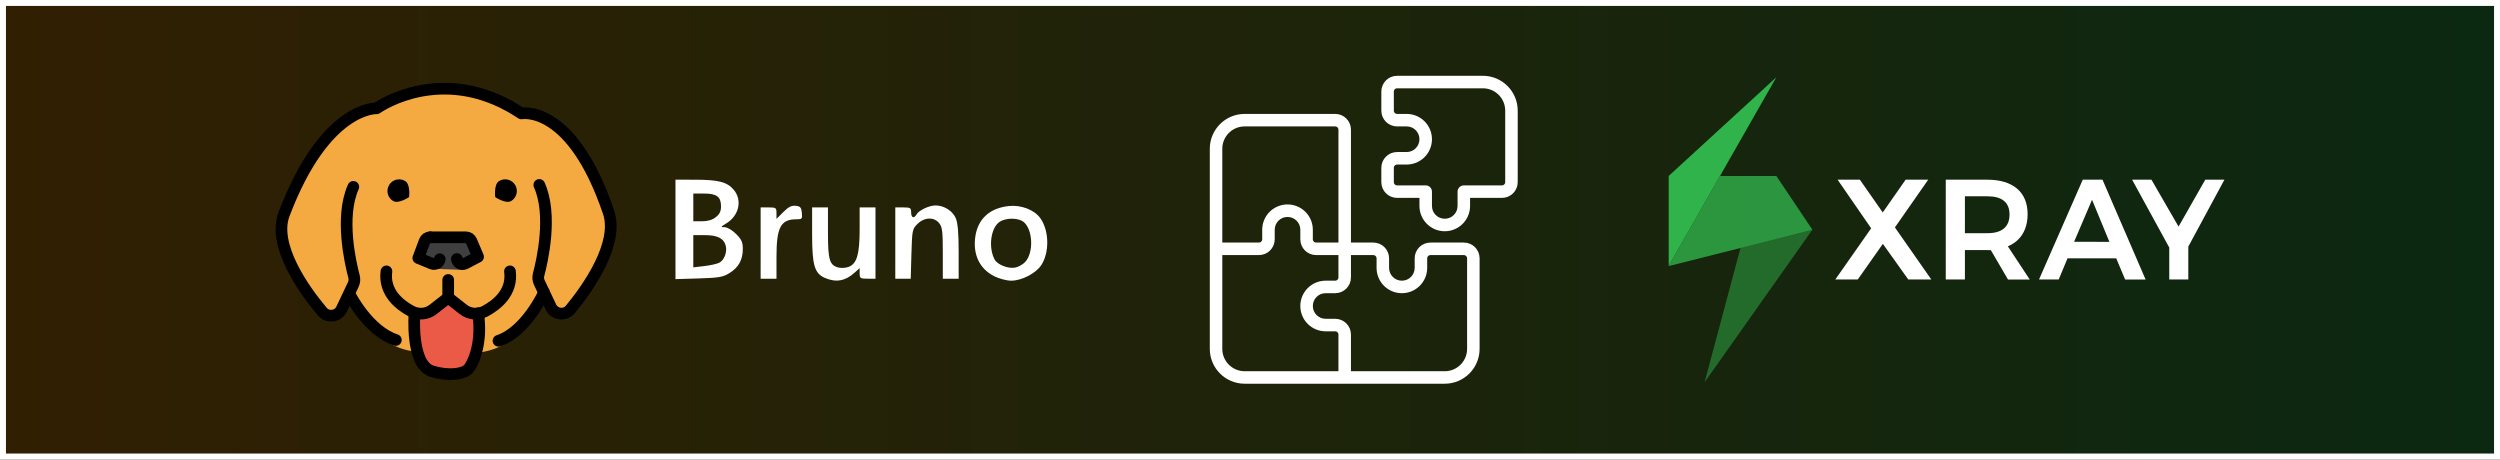 <?xml version="1.0" encoding="UTF-8" standalone="no"?>
<svg
   viewBox="0 0 4197.514 771.54"
   id="svg2"
   version="1.1"
   inkscape:version="1.1.2 (b8e25be833, 2022-02-05)"
   sodipodi:docname="logo.svg"
   width="4197.514"
   height="771.54"
   xmlns:inkscape="http://www.inkscape.org/namespaces/inkscape"
   xmlns:sodipodi="http://sodipodi.sourceforge.net/DTD/sodipodi-0.dtd"
   xmlns:xlink="http://www.w3.org/1999/xlink"
   xmlns="http://www.w3.org/2000/svg"
   xmlns:svg="http://www.w3.org/2000/svg"
   xmlns:rdf="http://www.w3.org/1999/02/22-rdf-syntax-ns#"
   xmlns:cc="http://creativecommons.org/ns#"
   xmlns:dc="http://purl.org/dc/elements/1.1/">
  <rect x="0" y="0" width="4197.514" height="771.54" fill="#333333" stroke="none"/>
  <defs
     id="defs8">
    <linearGradient
       inkscape:collect="always"
       id="linearGradient1092-8">
      <stop
         style="stop-color:#311f02;stop-opacity:1"
         offset="0"
         id="stop1088" />
      <stop
         style="stop-color:#0b2811;stop-opacity:1"
         offset="1"
         id="stop1090" />
    </linearGradient>
    <marker
       inkscape:isstock="true"
       style="overflow:visible"
       id="marker8454"
       refX="0"
       refY="0"
       orient="auto"
       inkscape:stockid="Arrow1Mend">
      <path
         inkscape:connector-curvature="0"
         transform="matrix(-0.4,0,0,-0.4,-4,0)"
         style="fill:#1b1e2e;fill-opacity:1;fill-rule:evenodd;stroke:#1b1e2e;stroke-width:1pt;stroke-opacity:1"
         d="M 0,0 5,-5 -12.5,0 5,5 Z"
         id="path8456" />
    </marker>
    <marker
       inkscape:isstock="true"
       style="overflow:visible"
       id="marker7644"
       refX="0"
       refY="0"
       orient="auto"
       inkscape:stockid="Arrow1Mend">
      <path
         inkscape:connector-curvature="0"
         transform="matrix(-0.4,0,0,-0.4,-4,0)"
         style="fill:#1b1e2e;fill-opacity:1;fill-rule:evenodd;stroke:#1b1e2e;stroke-width:1pt;stroke-opacity:1"
         d="M 0,0 5,-5 -12.5,0 5,5 Z"
         id="path7646" />
    </marker>
    <linearGradient
       inkscape:collect="always"
       xlink:href="#linearGradient1092-8"
       id="linearGradient1094"
       x1="6.136"
       y1="411.129"
       x2="3543.684"
       y2="411.129"
       gradientUnits="userSpaceOnUse"
       gradientTransform="matrix(1.18,0,0,1,-0.901,-0.002)" />
  </defs>
  <sodipodi:namedview
     pagecolor="#ffffff"
     bordercolor="#666666"
     borderopacity="1"
     objecttolerance="10"
     gridtolerance="10"
     guidetolerance="10"
     inkscape:pageopacity="0"
     inkscape:pageshadow="2"
     inkscape:window-width="1920"
     inkscape:window-height="1137"
     id="namedview6"
     showgrid="false"
     showguides="true"
     inkscape:guide-bbox="true"
     inkscape:zoom="0.16"
     inkscape:cx="1721.875"
     inkscape:cy="656.25"
     inkscape:window-x="1912"
     inkscape:window-y="-134"
     inkscape:window-maximized="1"
     inkscape:current-layer="svg2"
     fit-margin-top="0"
     fit-margin-left="0"
     fit-margin-right="0"
     fit-margin-bottom="0"
     inkscape:pagecheckerboard="0" />
  <rect
     style="opacity:1;fill:url(#linearGradient1094);fill-opacity:1;fill-rule:nonzero;stroke:#ffffff;stroke-width:10;stroke-linecap:butt;stroke-linejoin:miter;stroke-miterlimit:4;stroke-dasharray:none;stroke-dashoffset:0;stroke-opacity:1"
     id="rect4178"
     width="4187.514"
     height="761.54"
     x="5"
     y="5" />
  <g
     id="g3346"
     transform="translate(775.581,0.166)">
    <path
       d="m 1562.175,153.604 c 0,-4.4 3.6,-8 8,-8 h 144 c 22.1,0 40,17.9 40,40 v 120 c 0,4.4 -3.6,8 -8,8 h -64 c -4.4,0 -8,3.6 -8,8 v 24 c 0,13.3 -10.7,24 -24,24 -13.3,0 -24,-10.7 -24,-24 v -24 c 0,-4.4 -3.6,-8 -8,-8 h -48 c -4.4,0 -8,-3.6 -8,-8 v -24 c 0,-4.4 3.6,-8 8,-8 h 16 c 22.1,0 40,-17.9 40,-40 0,-22.1 -17.9,-40 -40,-40 h -16 c -4.4,0 -8,-3.6 -8,-8 z m 8,-24 c -13.3,0 -24,10.7 -24,24 v 32 c 0,13.3 10.7,24 24,24 h 16 c 13.3,0 24,10.7 24,24 0,13.3 -10.7,24 -24,24 h -16 c -13.3,0 -24,10.7 -24,24 v 24 c 0,13.3 10.7,24 24,24 h 40 v 16 c 0,22.1 17.9,40 40,40 22.1,0 40,-17.9 40,-40 v -16 h 56 c 13.3,0 24,-10.7 24,-24 v -120 c 0,-30.9 -25.1,-56 -56,-56 z m -256,64 c -30.9,0 -56,25.1 -56,56 v 168 168 c 0,30.9 25.1,56 56,56 h 168 168 c 30.9,0 56,-25.1 56,-56 v -152 c 0,-13.3 -10.7,-24 -24,-24 h -56 c -13.3,0 -24,10.7 -24,24 v 16 c 0,13.3 -10.7,24 -24,24 -13.3,0 -24,-10.7 -24,-24 v -16 c 0,-13.3 -10.7,-24 -24,-24 h -40 v -192 c 0,-13.3 -10.7,-24 -24,-24 z m 160,24 v 192 h -40 c -4.4,0 -8,-3.6 -8,-8 v -16 c 0,-22.1 -17.9,-40 -40,-40 -22.1,0 -40,17.9 -40,40 v 16 c 0,4.4 -3.6,8 -8,8 h -64 v -160 c 0,-22.1 17.9,-40 40,-40 h 152 c 4.4,0 8,3.6 8,8 z m -136,208 c 13.3,0 24,-10.7 24,-24 v -16 c 0,-13.3 10.7,-24 24,-24 13.3,0 24,10.7 24,24 v 16 c 0,13.3 10.7,24 24,24 h 40 v 40 c 0,4.4 -3.6,8 -8,8 h -16 c -22.1,0 -40,17.9 -40,40 0,22.1 17.9,40 40,40 h 16 c 4.4,0 8,3.6 8,8 v 64 h -160 c -22.1,0 -40,-17.9 -40,-40 v -160 z m 152,136 c 0,-13.3 -10.7,-24 -24,-24 h -16 c -13.3,0 -24,-10.7 -24,-24 0,-13.3 10.7,-24 24,-24 h 16 c 13.3,0 24,-10.7 24,-24 v -40 h 40 c 4.4,0 8,3.6 8,8 v 16 c 0,22.1 17.9,40 40,40 22.1,0 40,-17.9 40,-40 v -16 c 0,-4.4 3.6,-8 8,-8 h 56 c 4.4,0 8,3.6 8,8 v 152 c 0,22.1 -17.9,40 -40,40 h -160 z"
       id="path4"
       style="fill:#ffffff;fill-opacity:1;stroke:#ffffff;stroke-width:5;stroke-miterlimit:4;stroke-dasharray:none;stroke-opacity:1"
       inkscape:connector-curvature="0" />
    <path
       d="m 2347.139,301.533 38.418,55.035 38.418,-55.035 h 37.937 l -55.94,80.147 61.119,87.434 h -38.66 l -42.693,-59.855 -42.151,59.857 h -37.695 l 60.215,-85.928 -56.361,-81.654 z m 248.693,167.582 -28.844,-49.379 c -2.005,0.174 -4.016,0.174 -6.02,0 h -37.456 v 49.379 h -32.152 V 301.531 h 69.608 c 43.176,0 67.805,20.775 67.805,57.688 0,26.374 -11.682,45.221 -33.179,54.195 l 36.733,55.701 h -36.492 z m -72.258,-77.74 h 37.635 c 24.086,0 37.212,-10.237 37.212,-31.314 0,-21.074 -13.367,-30.647 -37.212,-30.647 h -37.697 v 62.022 h 0.052 z m 253.991,42.152 h -81.775 l -14.812,35.589 h -33.058 l 73.463,-167.584 H 2754.5 l 72.381,167.584 h -34.383 z m -11.443,-27.579 -29.145,-70.694 -30.108,70.513 59.254,0.174 z m 132.476,7.947 v 55.219 h -31.975 v -53.652 l -62.381,-113.928 h 32.454 l 45.524,78.762 44.861,-78.762 h 32.156 l -60.638,112.364 z"
       id="path12"
       inkscape:connector-curvature="0"
       style="fill:#ffffff;fill-opacity:1" />
    <g
       id="g4316"
       transform="matrix(4.17,0,0,4.17,2249.663,-1063.285)">
      <path
         style="opacity:0.5;fill:#31b34b"
         inkscape:connector-curvature="0"
         id="path6"
         d="m 4.207,347.509 -28.879,7.219 -14.46,54.095 z" />
      <path
         style="fill:#31b34b"
         inkscape:connector-curvature="0"
         id="path10"
         d="m -53.591,325.787 v 36.202 l 43.338,-75.941 z" />
      <path
         inkscape:connector-curvature="0"
         id="path4146"
         d="m -32.933,325.786 -20.658,36.202 v 0.085 L 4.212,347.506 h 0.094 L -10.248,325.799 h -22.685 z"
         style="opacity:0.8;fill:#31b34b" />
    </g>
    <g
       id="g931"
       transform="matrix(9.798,0,0,9.798,-377.826,35.703)">
      <g
         id="color">
        <path
           fill="#f4aa41"
           stroke="none"
           d="m 23.5,14.585 -4.5,1.75 -7.25,8.5 -4.5,10.75 2,5.25 c 1.255,3.791 3.523,7.183 7.25,10 L 19,47.502 c 0,0 3.822,7.71 10.738,8.96 0,0 10.262,1.936 15.595,-0.876 3.42,-1.804 4.417,-4.417 4.417,-4.417 l 3.417,-3.417 1.583,2.333 2.083,-0.083 5.417,-7.25 1.75,-5.417 -0.167,-4.5 -2.333,-5.5 -4.833,-7.417 c 0,0 -2.667,-4.917 -8.167,-3.917 0,0 -6.5,-4.833 -11.833,-4.083 -5.333,0.75 -4.583,-1.25 -13.167,2.667 z"
           id="path877" />
        <polygon
           fill="#ea5a47"
           stroke="none"
           points="39.917,50.086 36,47.252 32.917,49.669 30.417,49.669 30.333,53.502 31.083,57.002 32.167,58.919 35,60.419 39.583,59.836 41.167,58.086 42.167,53.836 41.917,49.836 "
           id="polygon879" />
        <polygon
           fill="#3f3f3f"
           stroke="none"
           points="33.083,41.919 34.333,42.419 38.667,42.586 41.583,40.336 39.833,37.086 32.5,36.919 30.917,40.669 "
           id="polygon881" />
      </g>
      <g
         id="hair" />
      <g
         id="skin" />
      <g
         id="skin-shadow" />
      <g
         id="line">
        <path
           fill="#000000"
           stroke="none"
           d="m 29.506,30.109 c 0,0 -1.805,1.242 -2.748,0.668 -0.943,-0.575 -1.242,-1.805 -0.668,-2.748 0.575,-0.943 1.805,-1.242 2.748,-0.668 0.943,0.575 0.668,2.748 0.668,2.748 z"
           id="path887" />
        <path
           fill="none"
           stroke="#000000"
           stroke-linecap="round"
           stroke-linejoin="round"
           stroke-miterlimit="10"
           stroke-width="2"
           d="m 33.109,37.006 h 6.146 c 0.401,0 0.763,0.24 0.92,0.609 l 1.158,2.724 -2.179,1.146 c -0.616,0.324 -1.365,-0.065 -1.457,-0.754"
           id="path889" />
        <path
           fill="none"
           stroke="#000000"
           stroke-linecap="round"
           stroke-linejoin="round"
           stroke-miterlimit="10"
           stroke-width="2"
           d="m 34.761,40.763 c -0.113,0.627 -0.776,0.99 -1.365,0.747 l -2.313,-0.952 1.09,-2.904 c 0.146,-0.39 0.519,-0.649 0.936,-0.649"
           id="path891" />
        <path
           fill="none"
           stroke="#000000"
           stroke-linecap="round"
           stroke-linejoin="round"
           stroke-miterlimit="10"
           stroke-width="2"
           d="m 30.436,50.027 c 0,0 -0.719,8.793 3.007,9.938 2.646,0.812 5.15,0.532 6.062,-0.25 0.875,-0.75 2.632,-4.474 1.827,-9.688"
           id="path893" />
        <path
           fill="#000000"
           stroke="none"
           d="m 44.264,30.109 c 0,0 1.805,1.242 2.748,0.668 0.943,-0.575 1.242,-1.805 0.668,-2.748 -0.575,-0.943 -1.805,-1.242 -2.748,-0.668 -0.943,0.575 -0.668,2.748 -0.668,2.748 z"
           id="path895" />
        <path
           fill="none"
           stroke="#000000"
           stroke-linecap="round"
           stroke-linejoin="round"
           stroke-miterlimit="10"
           stroke-width="2"
           d="m 25.625,42.839 c -0.475,3.602 2.234,5.75 4.285,6.841 1.197,0.637 2.651,0.518 3.718,-0.318 l 2.581,-2.023 2.581,2.023 c 1.067,0.836 2.521,0.955 3.718,0.318 2.05,-1.091 4.76,-3.239 4.285,-6.841"
           id="path897" />
        <path
           fill="none"
           stroke="#000000"
           stroke-linecap="round"
           stroke-linejoin="round"
           stroke-miterlimit="10"
           stroke-width="2"
           d="m 19.951,28.357 c -2.317,5.16 -0.508,13.025 0.119,15.376 0.122,0.457 0.075,0.935 -0.127,1.363 l -1.987,4.194 c -0.623,1.315 -2.393,1.553 -3.331,0.441 C 11.432,45.944 6.066,38.341 8.076,33.045 15.138,14.434 23.944,14.902 23.944,14.902 c 2.845,-1.934 13.104,-6.938 24.812,0.875 0,0 8.632,-1.718 14.938,16.938 1.804,5.336 -3.43,12.867 -6.551,16.644 -0.931,1.127 -2.716,0.894 -3.342,-0.427 l -1.974,-4.166 c -0.203,-0.427 -0.249,-0.906 -0.127,-1.363 0.627,-2.351 2.436,-10.216 0.119,-15.376"
           id="path899" />
        <path
           fill="none"
           stroke="#000000"
           stroke-linecap="round"
           stroke-linejoin="round"
           stroke-miterlimit="10"
           stroke-width="2"
           d="m 52.631,46.463 c 0,0 -3.078,6.722 -7.805,8.271"
           id="path901" />
        <path
           fill="none"
           stroke="#000000"
           stroke-linecap="round"
           stroke-linejoin="round"
           stroke-miterlimit="10"
           stroke-width="2"
           d="m 19.437,46.969 c 0,0 3.078,6.082 7.805,7.632"
           id="path903" />
        <line
           x1="36.208"
           x2="36.208"
           y1="47.339"
           y2="44.309"
           fill="none"
           stroke="#000000"
           stroke-linecap="round"
           stroke-linejoin="round"
           stroke-miterlimit="10"
           stroke-width="2"
           id="line905" />
      </g>
    </g>
    <path
       style="fill:#ffffff;stroke-width:3.325"
       d="m 609.316,466.387 c -17.302,-7.534 -21.349,-21.391 -21.349,-73.089 v -45.215 h 13.3 13.3 v 42.484 c 0,46.106 2.639,54.702 17.979,58.552 4.488,1.126 12.076,0.559 16.863,-1.261 13.696,-5.207 18.357,-21.227 18.357,-63.094 v -36.681 h 13.3 13.3 v 59.849 59.849 H 681.065 c -12.201,0 -13.3,-0.735 -13.3,-8.892 v -8.892 l -7.481,6.814 c -16.412,14.948 -31.934,17.865 -50.968,9.577 z m 284.445,-2.763 c -24.842,-12.55 -36.253,-36.711 -31.694,-67.109 4.415,-29.443 24.408,-47.465 56.307,-50.757 20.705,-2.137 42.584,6.314 52.726,20.367 14.922,20.675 15.642,57.732 1.534,78.968 -9.217,13.874 -32.787,26.012 -50.511,26.012 -7.454,0 -20.217,-3.367 -28.362,-7.481 z m 52.143,-24.161 c 14.025,-15.428 12.867,-52.836 -2.054,-66.339 -8.553,-7.741 -29.798,-8.193 -40.971,-0.873 -14.967,9.807 -19.39,42.902 -8.462,63.321 4.634,8.659 22.541,15.739 34.355,13.584 5.486,-1.001 13.195,-5.362 17.131,-9.692 z M 358.545,385.007 v -83.474 l 32.418,0.019 c 39.745,0.023 54.398,3.819 65.454,16.959 14.609,17.362 8.886,43.318 -12.416,56.306 -9.861,6.013 -10.07,6.491 -2.831,6.503 4.441,0.007 12.693,4.892 19.118,11.317 9.224,9.224 11.305,13.844 11.305,25.102 0,18.262 -7.054,31.059 -22.363,40.574 -10.916,6.784 -17.634,7.953 -51.617,8.983 l -39.068,1.185 z m 73.657,55.901 c 8.28,-4.431 13.378,-17.845 10.754,-28.298 -3.154,-12.568 -13.772,-17.979 -35.277,-17.979 h -19.21 v 27.057 27.057 l 18.637,-2.19 c 10.25,-1.205 21.544,-3.746 25.096,-5.647 z m -5.945,-76.443 c 6.355,-4.999 8.761,-9.955 8.761,-18.05 0,-16.183 -7.155,-21.608 -28.499,-21.608 h -18.05 v 23.275 23.275 h 14.514 c 9.649,0 17.451,-2.31 23.275,-6.891 z m 75.26,43.465 v -59.849 h 13.3 c 12.459,0 13.3,0.61 13.3,9.642 v 9.642 l 11.535,-11.535 c 8.659,-8.659 13.841,-11.271 20.781,-10.474 7.732,0.888 9.416,2.831 10.287,11.868 0.975,10.111 0.373,10.806 -9.362,10.806 -26.079,0 -33.242,13.577 -33.242,63.009 v 36.739 H 514.818 501.518 Z m 226.096,0 v -59.849 h 13.3 c 11.97,0 13.3,0.831 13.3,8.312 0,9.127 4.799,11.029 8.98,3.558 3.88,-6.933 21.165,-15.151 31.916,-15.175 14.401,-0.032 28.958,9.214 34.177,21.706 3.294,7.884 4.725,24.939 4.725,56.303 v 44.993 h -13.3 -13.3 v -42.856 c 0,-36.695 -0.882,-43.945 -6.132,-50.428 -8.695,-10.738 -24.965,-10.128 -36.463,1.368 -8.594,8.592 -8.988,10.556 -10.115,50.428 l -1.173,41.488 H 740.572 727.614 Z"
       id="path1291" />
  </g>
</svg>
